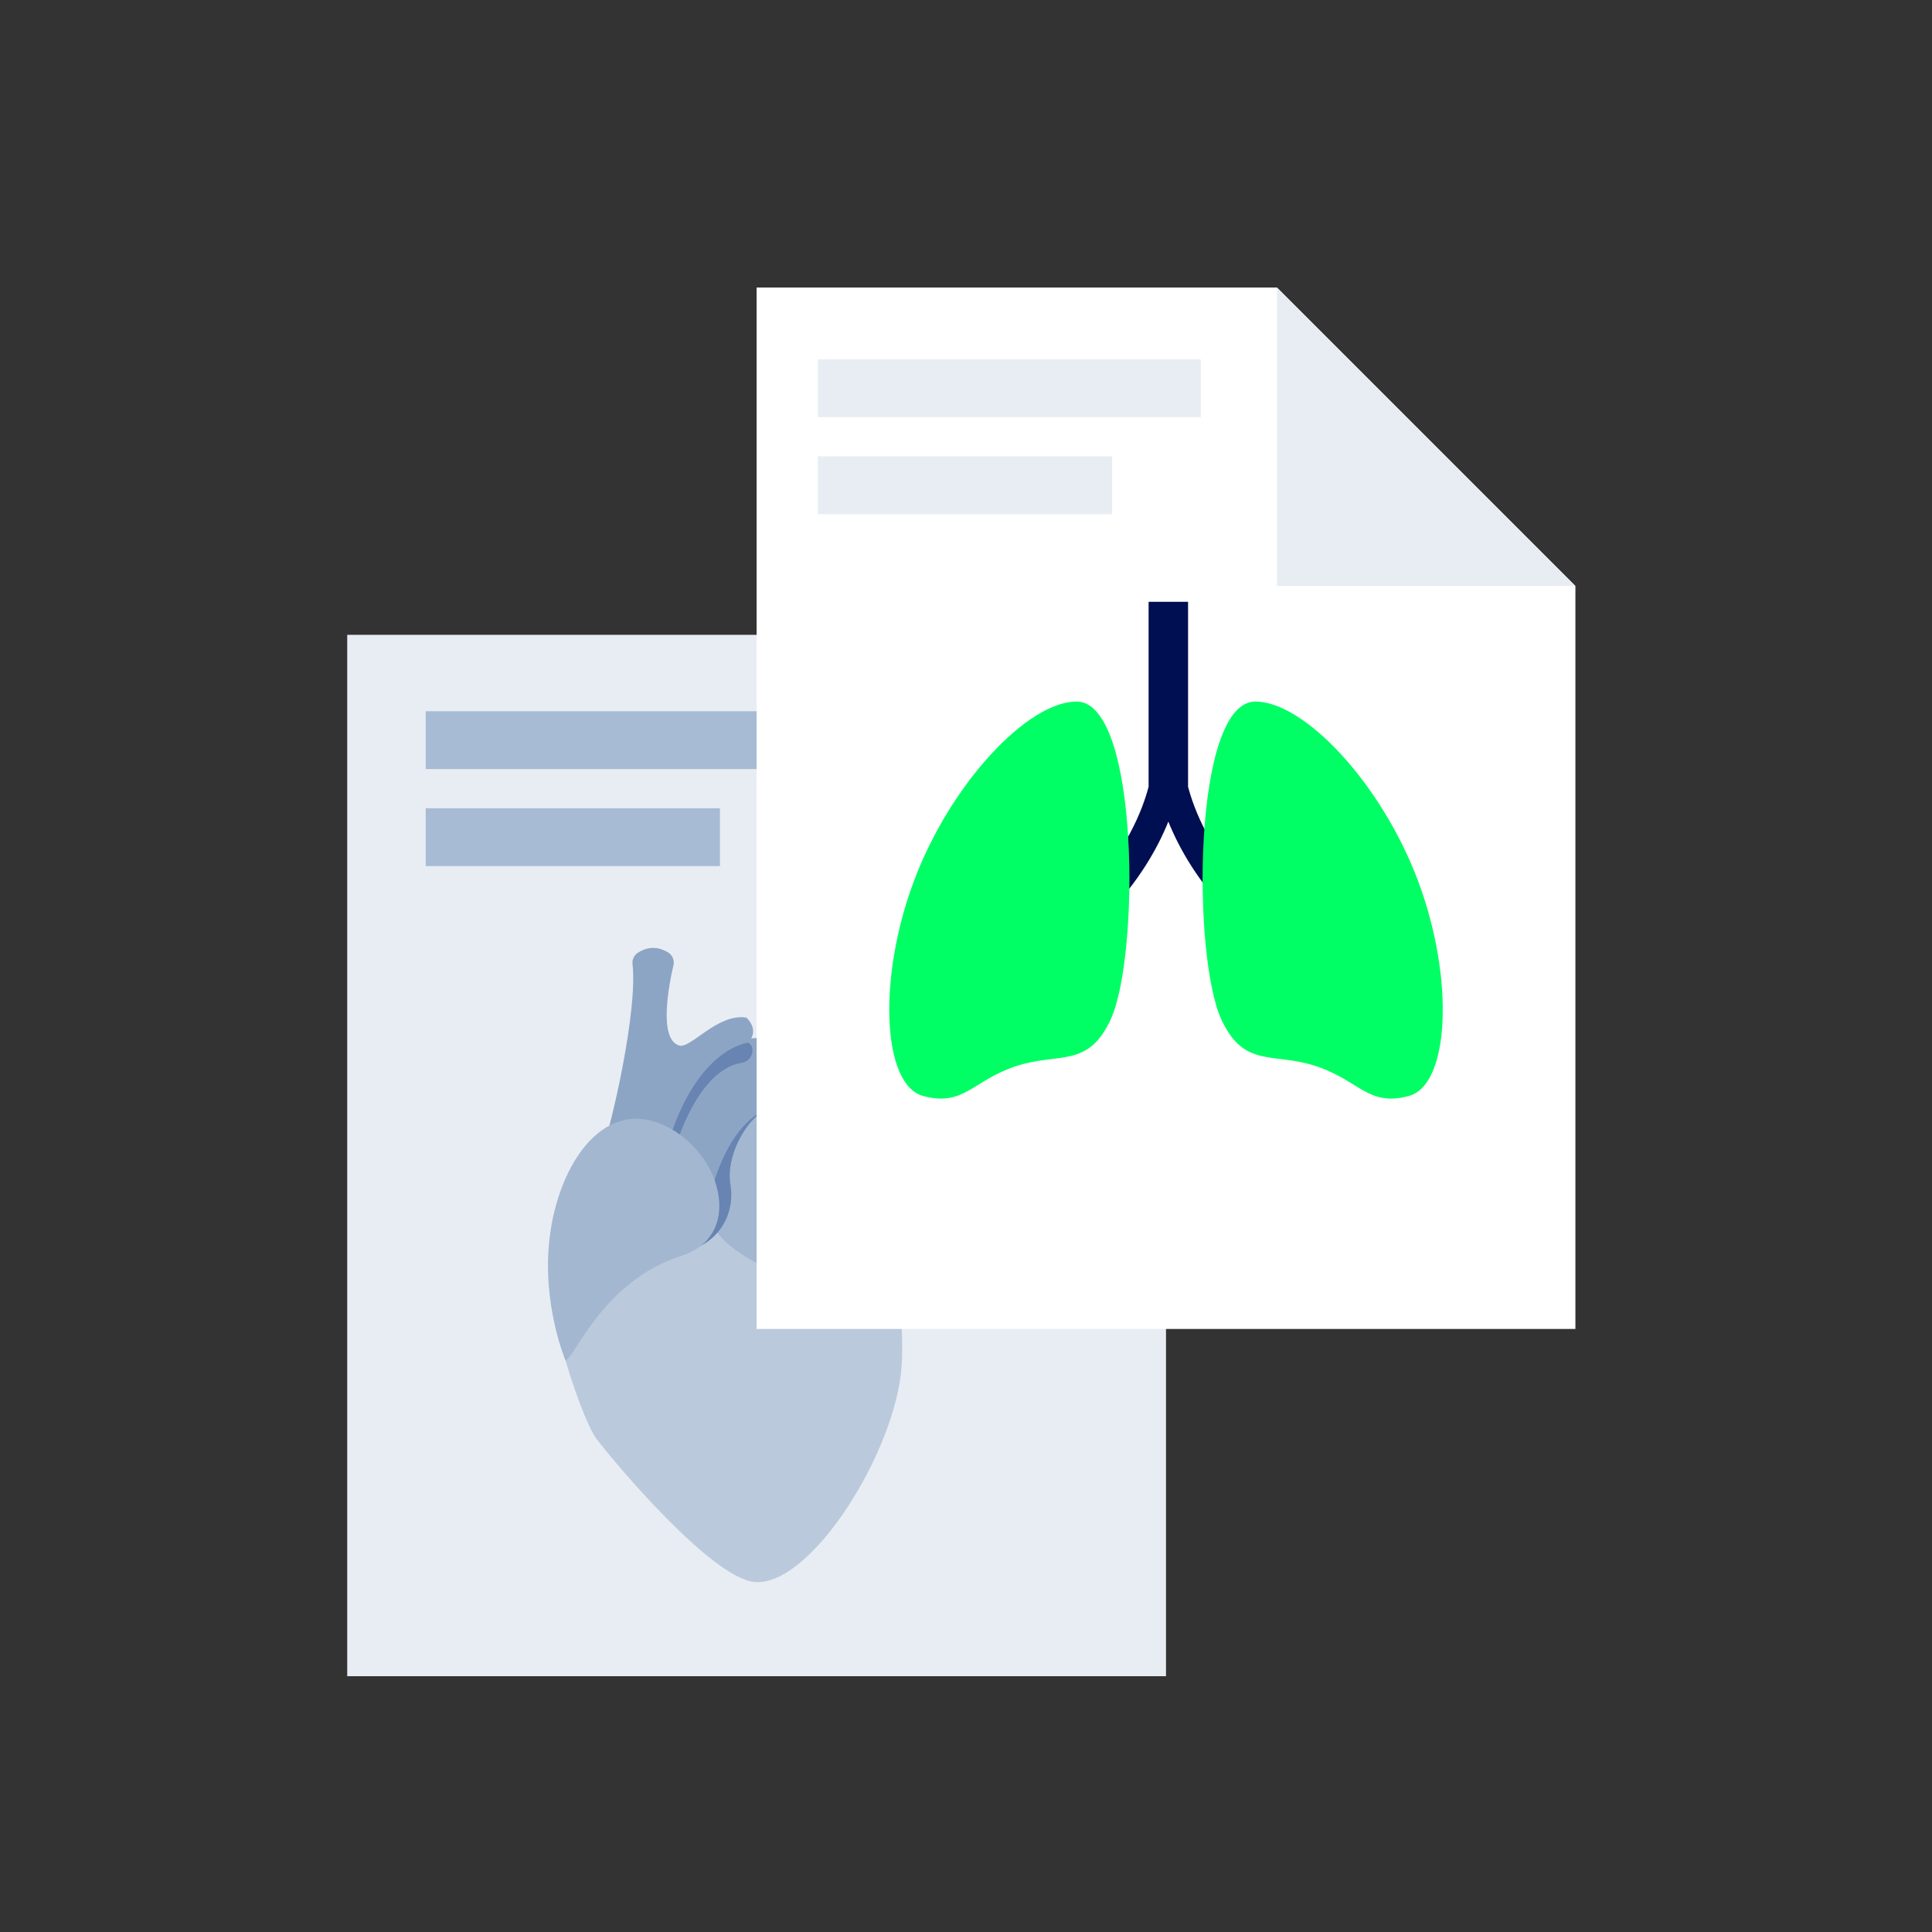 <?xml version="1.0" encoding="UTF-8"?>
<svg id="a" data-name="Design" xmlns="http://www.w3.org/2000/svg" width="500" height="500" viewBox="0 0 500 500">
  <rect x="0" y="0" width="500" height="500" fill="#333333" stroke="none"/>
  <g>
    <g>
      <g>
        <polygon points="301.763 433.804 89.861 433.804 89.861 164.287 224.529 164.287 301.763 241.522 301.763 433.804" style="fill: #e8edf3; stroke-width: 0px;"/>
        <polygon points="301.763 241.522 224.529 241.522 224.529 164.287 301.763 241.522" style="fill: #a7bbd4; stroke-width: 0px;"/>
      </g>
      <rect x="110.171" y="184.071" width="99.12" height="14.967" style="fill: #a7bbd4; stroke-width: 0px;"/>
      <rect x="110.171" y="209.176" width="76.152" height="14.967" style="fill: #a7bbd4; stroke-width: 0px;"/>
    </g>
    <g>
      <path d="m195.931,275.294c2.641-4.705,3.515-12.935,3.042-16.613-.175-1.358.552-2.681,1.817-3.206,1.253-.52,3.082-.777,5.596-.005.84.258,1.502.905,1.771,1.741.806,2.496,1.913,8.551-1.823,17.607l-10.403.475Z" style="fill: #42659f; stroke-width: 0px;"/>
      <path d="m206.334,274.819c2.612.496,8.483-9.496,10.186-12.658.349-.647,1.03-1.038,1.765-1.022,1.502.034,3.797.635,4.014,3.949,0,0-2.718,10.303-6.46,17.538l-9.505-7.807Z" style="fill: #42659f; stroke-width: 0px;"/>
      <path d="m186.063,304.012c-10.9-4.513-35.991,7.128-41.752,14-2.981,3.556-2.495,17.421.717,29.403,2.996,11.176,7.101,22.001,9.358,24.981,4.677,6.174,29.703,35.961,40.87,37.021,14.5,1.376,36.592-33.732,38.085-55.894,1.15-17.061-4.47-46.013-11.354-48.513-6.884-2.499-35.924-.998-35.924-.998Z" style="fill: #bbc9dc; stroke-width: 0px;"/>
      <path d="m169.972,301.422c-2.457-15.708,12.288-33.54,28.129-32.828s24.071,10.621,22.682,24.288l-3.316,6.608-11.018-2.082-10.359.726-8.495,6.701-3.457,10.935s-10.295-2.836-14.168-14.347Z" style="fill: #8da5c4; stroke-width: 0px;"/>
      <path d="m197.553,287.598s8.947-3.819,12.496,4.047c2.304,5.107-7.1,6.855-7.1,6.855l-7.02-3.523,1.625-7.379Z" style="fill: #42659f; stroke-width: 0px;"/>
      <path d="m222.975,307.41c3.128.92,11.049,1.574,14.588.892.877-.169,1.758.306,2.089,1.135.639,1.599,1.11,4.268-.921,7.134,0,0-11.228.564-19.652-1.123-8.425-1.688,3.897-8.038,3.897-8.038Z" style="fill: #a4b7d0; stroke-width: 0px;"/>
      <path d="m225.349,314.496c2.666,1.877,9.957,5.041,13.527,5.533.884.122,1.566.855,1.613,1.746.091,1.719-.32,4.398-3.165,6.46,0,0-10.813-3.074-18.249-7.379-7.435-4.306,6.273-6.36,6.273-6.36Z" style="fill: #a4b7d0; stroke-width: 0px;"/>
      <path d="m232.526,333.606c-1.351,2.083-2.897-.378-9.146-4.434-6.25-4.055-15.682-9.313-15.514-18.132,0,0,7.39-15.245,11.816-13.784,3.101,1.025,7.804,5.681,10.373,10.984.035.071.07.145.104.218,1.037,2.199,1.7,4.501,1.728,6.694.006.492.02.989.04,1.487.016.409.036.818.059,1.23.179,3.096.551,6.238.795,8.919.293,3.241.398,5.811-.256,6.817Z" style="fill: #a4b7d0; stroke-width: 0px;"/>
      <path d="m230.055,308.24l-.178.199c-7.272-3.426-20.106.345-22.011,2.601,0,0,7.39-15.245,11.816-13.784,3.101,1.025,7.804,5.681,10.373,10.984Z" style="fill: #8da5c4; stroke-width: 0px;"/>
      <path d="m196.855,286.996c4.265,3.863,10.323,6.214,20.659,3.473l-3.328,15.562s-15.301,7.142-15.073,22.485c0,0-13.604-5.857-14.972-12.747,0,0-1.629-16.671,12.714-28.773Z" style="fill: #a4b7d0; stroke-width: 0px;"/>
      <path d="m197.553,287.598c-4.739,2.737-9.698,11.757-8.52,18.915,1.178,7.157-2.381,13.118-7.5,15.796-5.119,2.679-7.032-12.716-7.032-12.716,0,0,5.011-14.193,5.159-14.612.148-.419,7.425-9.236,7.425-9.236l3.346-3.875,7.122,5.727Z" style="fill: #6884b2; stroke-width: 0px;"/>
      <path d="m217.514,290.469c11.4-1.155,16.394,2.512,20.996,5.878,1.257.919,1.685,2.61,1.024,4.02-.989,2.111-2.997,4.862-6.637,4.337,0,0-6.994-4.167-18.711,1.327l-9.361-4.697,12.689-10.865Z" style="fill: #a4b7d0; stroke-width: 0px;"/>
      <path d="m184.275,307.757s5.722-24.658,22.223-21.437l-6.185-8.963-16.586.774s-7.452,21.891-8.005,23.681c-.554,1.79,8.554,5.945,8.554,5.945Z" style="fill: #8da5c4; stroke-width: 0px;"/>
      <path d="m193.605,269.86s1.073.348,1.13,1.888c.061,1.658-1.18,3.092-2.823,3.319-3.267.451-10.188,3.321-16.004,18.53l-4.955,2.705,2.157-12.434,11.8-13.473,7.813-3.393.883,2.858Z" style="fill: #6884b2; stroke-width: 0px;"/>
      <path d="m155.452,298.926c2.875-7.728,9.633-37.524,8.241-49.419-.135-1.157.404-2.29,1.376-2.931,1.672-1.101,4.5-2.144,7.86-.073,1.119.69,1.657,2.029,1.36,3.31-1.202,5.184-3.93,19.273,1.542,20.771,2.973.813,9.883-8.39,17.316-7.236,0,0,3.648,3.084.457,6.513,0,0-14.324,1.25-21.683,29.54l-16.469-.474Z" style="fill: #8da5c4; stroke-width: 0px;"/>
      <path d="m173.337,291.969c-16.515-9.077-28.795,8.783-31.117,28.521-2.009,17.079,4.116,31.55,4.116,31.55,2.295-.271,9.507-20.521,30.078-27.053,15.679-4.979,10.824-25.379-3.076-33.018Z" style="fill: #a4b7d0; stroke-width: 0px;"/>
    </g>
  </g>
  <g>
    <g>
      <g>
        <polygon points="407.714 343.935 195.812 343.935 195.812 74.418 330.48 74.418 407.714 151.653 407.714 343.935" style="fill: #fff; stroke-width: 0px;"/>
        <polygon points="407.714 151.653 330.48 151.653 330.48 74.418 407.714 151.653" style="fill: #e8edf3; stroke-width: 0px;"/>
      </g>
      <g>
        <path d="m307.471,203.608l-.001-47.855-10.213 0.0.001,47.855c-1.539,5.881-5.706,16.823-16.754,28.129l5.52,5.394c8.706-8.909,13.596-17.688,16.341-24.503,2.745,6.815,7.635,15.593,16.342,24.502l5.52-5.395c-11.05-11.306-15.217-22.247-16.756-28.128Z" style="fill: #000e52; stroke-width: 0px;"/>
        <path d="m324.886,181.561c12.732-0,32.708,21.292,42.148,46.535,9.44,25.244,8.124,52.683-2.413,55.537-10.537,2.854-12.732-3.951-23.927-7.682-11.195-3.731-18.659.659-24.586-12.072-7.598-16.32-7.466-82.317,8.778-82.317Z" style="fill: #00ff64; stroke-width: 0px;"/>
        <path d="m278.636,181.562c-12.732 0-32.707,21.294-42.145,46.538-9.438,25.244-8.12,52.683,2.416,55.537,10.537,2.853,12.732-3.952,23.927-7.684,11.195-3.732,18.659.658,24.585-12.074,7.597-16.32,7.461-82.317-8.783-82.317Z" style="fill: #00ff64; stroke-width: 0px;"/>
      </g>
    </g>
    <rect x="211.656" y="92.999" width="99.12" height="14.967" style="fill: #e8edf3; stroke-width: 0px;"/>
    <rect x="211.656" y="118.105" width="76.152" height="14.967" style="fill: #e8edf3; stroke-width: 0px;"/>
  </g>
</svg>
